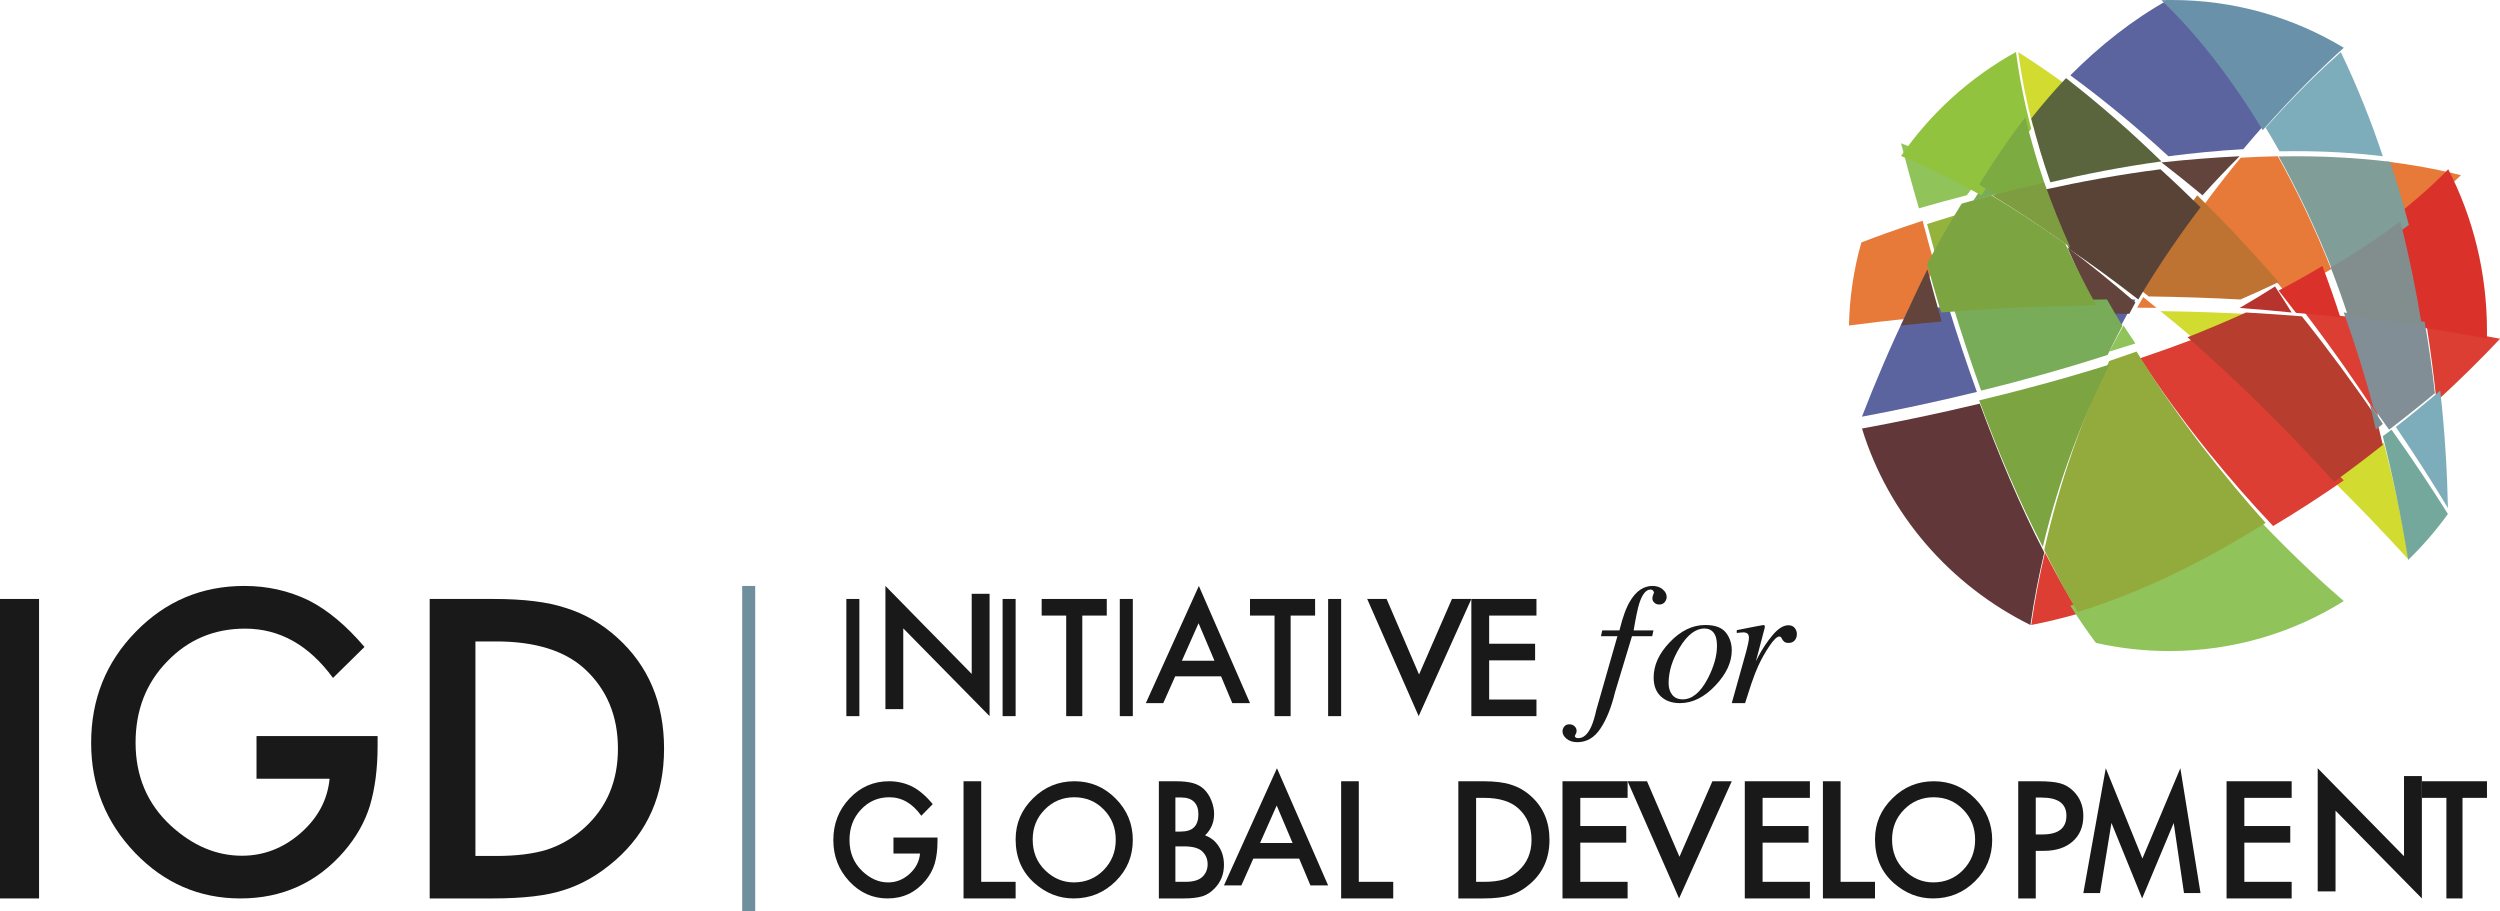 <?xml version="1.0" encoding="UTF-8"?>
<svg width="192px" height="70px" viewBox="0 0 192 70" version="1.1" xmlns="http://www.w3.org/2000/svg" xmlns:xlink="http://www.w3.org/1999/xlink">
    <!-- Generator: Sketch 48.2 (47327) - http://www.bohemiancoding.com/sketch -->
    <title>IGD LOGO-vector</title>
    <desc>Created with Sketch.</desc>
    <defs></defs>
    <g id="Home" stroke="none" stroke-width="1" fill="none" fill-rule="evenodd" transform="translate(-341, -671)">
        <g id="Group-5" transform="translate(341, 671)">
            <g id="IGD-LOGO-vector">
                <path d="M164.599,22.819 C164.441,23.087 164.287,23.357 164.132,23.63 C164.633,23.633 165.129,23.637 165.622,23.644 C165.278,23.364 164.936,23.088 164.599,22.819 M147.657,16.954 C145.502,17.657 143.875,18.262 142.952,18.62 C142.374,20.653 142.046,22.791 142,25 C143.545,24.797 145.074,24.618 146.584,24.464 C147.222,23.133 147.897,21.793 148.613,20.464 C148.269,19.246 147.95,18.071 147.657,16.954 M183.262,12.401 C183.781,13.972 184.242,15.534 184.652,17.08 C186.207,15.943 187.666,14.738 189,13.458 L188.998,13.456 C187.114,12.981 185.198,12.637 183.262,12.401 M174.938,12 C173.984,12.019 173.033,12.056 172.088,12.111 C171.19,13.198 170.265,14.373 169.337,15.631 C171.58,17.904 173.664,20.222 175.573,22.507 C176.752,21.923 177.911,21.311 179.04,20.674 C177.719,17.357 176.326,14.482 174.938,12" id="Fill-1" fill="#E77A39"></path>
                <path d="M166.498,0 C163.779,1.517 161.281,3.498 159,5.785 C161.665,7.737 164.179,9.834 166.533,12 C168.406,11.758 170.332,11.57 172.283,11.457 C172.868,10.757 173.442,10.096 174,9.471 C171.106,4.755 168.342,1.731 166.498,0" id="Fill-2" fill="#5B649F"></path>
                <path d="M172,12 C169.963,12.098 167.954,12.262 166,12.473 C167.084,13.305 168.133,14.149 169.153,15 C170.114,13.928 171.07,12.926 172,12" id="Fill-3" fill="#62443D"></path>
                <path d="M149.636,23.543 C148.607,23.626 147.573,23.72 146.527,23.826 C145.179,26.624 144.006,29.391 143,31.995 C143.001,31.997 143.001,31.999 143.002,32 C145.623,31.51 148.619,30.883 151.826,30.1 C151.023,27.879 150.294,25.672 149.636,23.543 M163.135,23 C162.648,23 162.157,23.002 161.663,23.006 C162.056,23.701 162.457,24.384 162.866,25.056 C163.238,24.356 163.617,23.671 164,23.002 C163.713,23 163.423,23 163.135,23" id="Fill-4" fill="#5B649F"></path>
                <path d="M148.026,20.683 C147.312,22.117 146.636,23.563 146,25 C147.05,24.884 148.088,24.781 149.119,24.691 C148.731,23.32 148.366,21.978 148.026,20.683 M158.772,19 C159.523,20.755 160.334,22.457 161.188,24.104 C161.683,24.099 162.177,24.097 162.665,24.097 C162.955,24.097 163.245,24.097 163.533,24.099 C163.688,23.805 163.842,23.513 164,23.225 C162.177,21.653 160.431,20.252 158.772,19" id="Fill-5" fill="#62443D"></path>
                <path d="M165.915,23.894 C166.748,24.564 167.596,25.265 168.46,26 C169.987,25.414 171.504,24.794 173,24.133 C170.743,24.012 168.377,23.927 165.915,23.894 M155,4 C155.258,5.95 155.644,7.867 156.137,9.741 C157.029,8.677 157.959,7.656 158.926,6.691 C157.653,5.76 156.342,4.859 155,4" id="Fill-6" fill="#D2DB2F"></path>
                <path d="M168.749,15 C167.154,17.086 165.54,19.413 164,21.967 C164.337,22.227 164.681,22.495 165.025,22.766 C167.473,22.799 169.825,22.881 172.067,23 C173.057,22.571 174.035,22.126 175,21.664 C173.085,19.449 170.998,17.204 168.749,15" id="Fill-7" fill="#BE7332"></path>
                <path d="M158.668,6 C157.743,6.98 156.853,8.016 156,9.095 C156.414,10.764 156.907,12.4 157.466,14 C160.109,13.375 162.988,12.809 166,12.397 C163.709,10.167 161.261,8.009 158.668,6" id="Fill-8" fill="#5A653D"></path>
                <path d="M165.925,13 C162.774,13.404 159.764,13.957 157,14.568 C157.582,16.13 158.235,17.658 158.938,19.145 C160.614,20.287 162.377,21.566 164.219,23 C165.769,20.405 167.393,18.04 169,15.92 C168.006,14.936 166.982,13.962 165.925,13" id="Fill-9" fill="#594236"></path>
                <path d="M183.073,34 C181.767,34.929 180.405,35.854 179,36.76 C180.966,38.7 182.967,40.777 184.998,43 C185,42.999 185,43 185,42.998 C184.452,39.79 183.801,36.795 183.073,34" id="Fill-10" fill="#D2DB2F"></path>
                <path d="M186.376,25.077 C186.69,27.064 186.935,28.989 187.123,30.825 C188.928,29.168 190.566,27.545 192,26.025 L192,26.014 C190.382,25.709 188.498,25.387 186.376,25.077 M177,24 C179.119,26.78 181.006,29.487 182.65,32 C181.981,29.254 181.252,26.703 180.482,24.333 C179.361,24.214 178.201,24.102 177,24" id="Fill-11" fill="#DC3E33"></path>
                <path d="M178.363,20.426 C177.268,21.082 176.143,21.711 175,22.311 C175.453,22.885 175.897,23.458 176.331,24.028 C177.507,24.128 178.639,24.237 179.735,24.355 C179.29,22.983 178.831,21.673 178.363,20.426 M188.024,13 C186.731,14.316 185.316,15.557 183.806,16.727 C184.521,19.59 185.072,22.396 185.496,25.083 C187.571,25.386 189.413,25.701 190.994,26 C190.999,25.806 191,25.613 191,25.418 C191,20.918 189.921,16.686 188.024,13" id="Fill-12" fill="#DA322A"></path>
                <path d="M157.054,42.437 C156.628,44.237 156.274,46.094 156,48 C157.232,47.76 158.464,47.458 159.696,47.103 C158.77,45.631 157.889,44.064 157.054,42.437 M168.584,26 C167.181,26.534 165.769,27.039 164.361,27.514 C167.695,32.644 171.39,37.027 174.575,40.4 C176.444,39.284 178.257,38.105 180,36.891 C176.008,32.638 172.175,29.039 168.584,26" id="Fill-13" fill="#DC3E33"></path>
                <path d="M152.047,31 C148.759,31.788 145.687,32.418 143,32.911 C145.021,39.495 149.756,44.937 155.935,48 L155.937,48 C156.213,46.092 156.57,44.233 157,42.432 C155.126,38.812 153.476,34.886 152.047,31" id="Fill-14" fill="#61373A"></path>
                <path d="M172.494,24 C171.014,24.672 169.511,25.304 168,25.9 C171.54,28.997 175.318,32.665 179.255,37 C180.546,36.07 181.799,35.121 183,34.168 C182.828,33.427 182.65,32.699 182.467,31.987 C180.813,29.57 178.914,26.966 176.784,24.293 C175.404,24.183 173.972,24.083 172.494,24" id="Fill-15" fill="#B73D2E"></path>
                <path d="M174.724,22 C173.829,22.571 172.919,23.122 172,23.653 C173.379,23.75 174.714,23.868 176,24 C175.585,23.336 175.16,22.668 174.724,22" id="Fill-16" fill="#B6332E"></path>
                <path d="M146.002,11 C146.002,11.001 146.002,11.002 146,11.003 C146.37,12.438 146.83,14.129 147.376,16 C148.475,15.681 149.709,15.338 151.06,14.99 C151.367,14.552 151.681,14.117 152,13.686 C149.665,12.51 147.645,11.637 146.002,11" id="Fill-17" fill="#90C35A"></path>
                <path d="M163.082,25 C162.714,25.652 162.352,26.319 162,27 C162.665,26.799 163.332,26.591 164,26.378 C163.692,25.924 163.385,25.465 163.082,25" id="Fill-18" fill="#90C35A"></path>
                <path d="M173.564,40 C168.939,42.743 163.979,45.084 159,46.515 C159.635,47.516 160.289,48.472 160.967,49.373 C162.775,49.782 164.66,50 166.594,50 C171.532,50 176.134,48.59 180,46.162 C178.608,44.961 176.274,42.851 173.564,40" id="Fill-19" fill="#90C35A"></path>
                <path d="M152,16 C150.533,16.415 149.193,16.824 148,17.206 C148.321,18.414 148.673,19.684 149.05,21 C149.97,19.313 150.954,17.637 152,16" id="Fill-20" fill="#93B33D"></path>
                <path d="M161.818,22.997 C158.061,23.03 154.105,23.191 150,23.527 C150.647,25.628 151.363,27.807 152.152,30 C155.242,29.242 158.53,28.334 161.868,27.256 C162.237,26.495 162.615,25.749 163,25.021 C162.598,24.357 162.204,23.683 161.818,22.997 M152.468,14 C152.16,14.464 151.857,14.932 151.56,15.403 C152.281,15.196 153.04,14.986 153.827,14.779 C153.363,14.506 152.91,14.247 152.468,14" id="Fill-21" fill="#79AC58"></path>
                <path d="M152.94,15 C152.146,15.213 151.381,15.429 150.651,15.642 C149.713,17.159 148.828,18.713 148,20.278 C148.335,21.481 148.695,22.726 149.08,24 C153.22,23.654 157.21,23.489 161,23.455 C160.155,21.925 159.354,20.345 158.612,18.715 C156.579,17.271 154.681,16.043 152.94,15" id="Fill-22" fill="#7CA440"></path>
                <path d="M154.815,4 C151.286,5.953 148.264,8.694 146,11.979 C147.688,12.696 149.762,13.678 152.16,15 C153.357,13.227 154.636,11.515 156,9.897 C155.491,7.975 155.093,6.008 154.829,4.008 C154.824,4.005 154.821,4.002 154.815,4" id="Fill-23" fill="#91C33F"></path>
                <path d="M155.544,9 C154.285,10.64 153.106,12.377 152,14.174 C152.434,14.436 152.877,14.711 153.331,15 C154.491,14.669 155.718,14.343 157,14.029 C156.445,12.388 155.956,10.712 155.544,9" id="Fill-24" fill="#7CAB41"></path>
                <path d="M156.996,14 C155.599,14.327 154.263,14.667 153,15.012 C154.842,16.132 156.85,17.45 159,19 C158.274,17.376 157.598,15.705 156.996,14" id="Fill-25" fill="#7D9D40"></path>
                <path d="M164.089,27 C163.387,27.248 162.687,27.49 161.989,27.723 C159.949,32.079 158.19,36.929 157,42.236 C157.81,43.898 158.666,45.497 159.565,47 C164.5,45.497 169.416,43.038 174,40.157 C170.909,36.712 167.323,32.238 164.089,27" id="Fill-26" fill="#93AB3D"></path>
                <path d="M162,28 C158.565,29.08 155.181,29.99 152,30.751 C153.409,34.575 155.037,38.439 156.886,42 C158.105,36.88 159.909,32.202 162,28" id="Fill-27" fill="#7CA440"></path>
                <path d="M166.005,0 L166,0 C166,0 166.001,0.001 166.002,0.002 C166.004,0.001 166.004,0 166.005,0" id="Fill-28" fill="#80ADB8"></path>
                <path d="M179.773,4 C178.423,5.199 176.357,7.154 174,9.805 C174.354,10.384 174.709,10.988 175.065,11.621 C175.466,11.613 175.865,11.609 176.268,11.609 C178.509,11.609 180.765,11.729 183,12 C182.113,9.335 181.049,6.65 179.773,4" id="Fill-29" fill="#7DADBA"></path>
                <path d="M187.411,30 C186.33,30.923 185.192,31.856 184,32.789 C185.592,35.12 186.926,37.233 187.989,39 C187.993,38.995 187.996,38.99 188,38.986 C187.949,36.405 187.785,33.357 187.411,30" id="Fill-30" fill="#7DADBA"></path>
                <path d="M176.298,12 C175.864,12 175.433,12.004 175,12.012 C176.429,14.584 177.864,17.563 179.223,21 C181.25,19.846 183.189,18.608 185,17.276 C184.578,15.675 184.103,14.055 183.569,12.428 C181.156,12.131 178.72,12 176.298,12" id="Fill-31" fill="#819D97"></path>
                <path d="M166.799,0 C166.532,0 166.266,0.004 166.003,0.013 C166.001,0.013 166.001,0.014 166,0.014 C167.911,1.839 170.776,5.027 173.777,10 C176.318,7.109 178.544,4.979 180,3.671 L180,3.669 C176.141,1.339 171.624,0 166.799,0" id="Fill-32" fill="#6991A9"></path>
                <path d="M183.671,33 C183.45,33.166 183.226,33.334 183,33.501 C183.739,36.452 184.397,39.613 184.951,43 C186.072,41.913 187.093,40.73 188,39.472 C186.845,37.63 185.398,35.429 183.671,33" id="Fill-33" fill="#74A89D"></path>
                <path d="M180,24 C180.811,26.262 181.58,28.697 182.285,31.318 C182.7,31.89 183.098,32.449 183.482,33 C184.71,32.062 185.885,31.125 187,30.196 C186.8,28.444 186.543,26.607 186.212,24.71 C184.316,24.459 182.236,24.217 180,24" id="Fill-34" fill="#818E95"></path>
                <path d="M184.342,17 C182.668,18.267 180.874,19.444 179,20.541 C179.46,21.735 179.91,22.989 180.346,24.303 C182.382,24.516 184.274,24.754 186,25 C185.584,22.428 185.043,19.741 184.342,17" id="Fill-35" fill="#828E8E"></path>
                <path d="M182,31 C182.16,31.653 182.315,32.321 182.467,33 C182.646,32.852 182.825,32.701 183,32.554 C182.68,32.045 182.346,31.529 182,31" id="Fill-36" fill="#798C8F"></path>
                <polygon id="Fill-37" fill="#1A1919" points="0 69 3 69 3 46 0 46"></polygon>
                <path d="M19.7,56.529 L29,56.529 L29,57.291 C29,59.029 28.801,60.566 28.402,61.903 C28.015,63.141 27.358,64.299 26.434,65.377 C24.344,67.792 21.687,69 18.459,69 C15.311,69 12.614,67.832 10.369,65.496 C8.124,63.151 7,60.336 7,57.052 C7,53.698 8.143,50.853 10.428,48.518 C12.711,46.173 15.49,45 18.767,45 C20.526,45 22.167,45.367 23.694,46.103 C25.151,46.838 26.585,48.032 27.993,49.686 L25.574,52.066 C23.728,49.541 21.478,48.279 18.824,48.279 C16.443,48.279 14.445,49.122 12.832,50.808 C11.219,52.465 10.412,54.542 10.412,57.037 C10.412,59.612 11.312,61.733 13.109,63.4 C14.791,64.947 16.613,65.72 18.578,65.72 C20.249,65.72 21.75,65.144 23.08,63.988 C24.412,62.823 25.156,61.43 25.312,59.807 L19.7,59.807 L19.7,56.529" id="Fill-38" fill="#1A1919"></path>
                <path d="M33,69 L33,46 L37.885,46 C40.227,46 42.076,46.229 43.432,46.685 C44.889,47.132 46.211,47.892 47.397,48.964 C49.799,51.128 51,53.975 51,57.5 C51,61.035 49.748,63.896 47.246,66.08 C45.99,67.173 44.674,67.933 43.296,68.359 C42.01,68.788 40.185,69 37.825,69 L33,69 Z M36.513,65.738 L38.096,65.738 C39.673,65.738 40.984,65.574 42.031,65.246 C43.075,64.899 44.019,64.348 44.864,63.593 C46.594,62.034 47.458,60.003 47.458,57.5 C47.458,54.977 46.603,52.932 44.895,51.363 C43.357,49.962 41.09,49.262 38.096,49.262 L36.513,49.262 L36.513,65.738 Z" id="Fill-39" fill="#1A1919"></path>
                <polygon id="Fill-40" fill="#1A1919" points="65 55 66 55 66 46 65 46"></polygon>
                <polyline id="Fill-41" fill="#1A1919" points="68 54.461 68 45 74.627 51.759 74.627 45.603 76 45.603 76 55 69.371 48.259 69.371 54.461 68 54.461"></polyline>
                <polygon id="Fill-42" fill="#1A1919" points="77 55 78 55 78 46 77 46"></polygon>
                <polyline id="Fill-43" fill="#1A1919" points="83.12 47.276 83.12 55 81.884 55 81.884 47.276 80 47.276 80 46 85 46 85 47.276 83.12 47.276"></polyline>
                <polygon id="Fill-44" fill="#1A1919" points="86 55 87 55 87 46 86 46"></polygon>
                <path d="M93.778,51.944 L90.254,51.944 L89.338,54 L88,54 L92.072,45 L96,54 L94.64,54 L93.778,51.944 Z M93.271,50.743 L92.05,47.862 L90.771,50.743 L93.271,50.743 Z" id="Fill-45" fill="#1A1919"></path>
                <polyline id="Fill-46" fill="#1A1919" points="99.121 47.276 99.121 55 97.885 55 97.885 47.276 96 47.276 96 46 101 46 101 47.276 99.121 47.276"></polyline>
                <polygon id="Fill-47" fill="#1A1919" points="102 55 103 55 103 46 102 46"></polygon>
                <polyline id="Fill-48" fill="#1A1919" points="106.491 46 108.983 51.801 111.51 46 113 46 108.954 55 105 46 106.491 46"></polyline>
                <polyline id="Fill-49" fill="#1A1919" points="118 47.276 114.367 47.276 114.367 49.439 117.896 49.439 117.896 50.716 114.367 50.716 114.367 53.724 118 53.724 118 55 113 55 113 46 118 46 118 47.276"></polyline>
                <path d="M127.851,46.242 C127.751,46.365 127.611,46.427 127.434,46.427 C127.279,46.427 127.152,46.38 127.052,46.284 C126.951,46.189 126.902,46.077 126.902,45.949 C126.902,45.86 126.944,45.707 127.031,45.49 L126.942,45.338 C126.89,45.297 126.828,45.278 126.755,45.278 C126.413,45.278 126.127,45.632 125.896,46.344 C125.769,46.755 125.624,47.445 125.464,48.417 L126.986,48.417 L126.89,48.859 L125.337,48.859 L124.031,53.176 C123.755,54.317 123.386,55.24 122.92,55.944 C122.455,56.649 121.86,57 121.136,57 C120.803,57 120.532,56.914 120.318,56.742 C120.107,56.571 120,56.379 120,56.169 C120,56.036 120.045,55.913 120.133,55.798 C120.222,55.683 120.355,55.626 120.532,55.626 C120.688,55.626 120.819,55.675 120.925,55.775 C121.032,55.873 121.084,55.995 121.084,56.142 C121.084,56.221 121.063,56.301 121.012,56.383 C120.965,56.464 120.943,56.521 120.943,56.551 L121.021,56.651 C121.073,56.676 121.14,56.689 121.222,56.689 C121.61,56.689 121.938,56.394 122.207,55.804 C122.348,55.495 122.477,55.071 122.596,54.53 L124.218,48.859 L122.955,48.859 L123.051,48.417 L124.373,48.417 C124.622,47.39 124.9,46.63 125.211,46.136 C125.671,45.378 126.24,45 126.918,45 C127.227,45 127.485,45.086 127.69,45.258 C127.897,45.429 128,45.625 128,45.845 C128,45.986 127.951,46.119 127.851,46.242" id="Fill-50" fill="#1A1919"></path>
                <path d="M132.542,48.577 C132.847,48.963 133,49.419 133,49.945 C133,50.857 132.585,51.753 131.757,52.632 C130.902,53.545 129.99,54 129.019,54 C128.408,54 127.919,53.829 127.552,53.484 C127.183,53.14 127,52.654 127,52.03 C127,51.087 127.411,50.185 128.236,49.324 C129.077,48.44 129.988,48 130.967,48 C131.712,48 132.236,48.193 132.542,48.577 M128.424,53.358 C128.609,53.592 128.878,53.71 129.233,53.71 C129.954,53.71 130.594,53.18 131.153,52.121 C131.626,51.212 131.863,50.377 131.863,49.614 C131.863,49.292 131.823,49.031 131.745,48.833 C131.589,48.459 131.306,48.271 130.894,48.271 C130.216,48.271 129.58,48.764 128.986,49.75 C128.428,50.671 128.149,51.578 128.149,52.47 C128.149,52.826 128.241,53.123 128.424,53.358" id="Fill-51" fill="#1A1919"></path>
                <path d="M135.519,48.035 L135.542,48.118 L135.53,48.218 L134.852,50.792 L135.006,50.486 C135.325,49.866 135.7,49.299 136.127,48.788 C136.555,48.275 136.962,48.019 137.348,48.019 C137.557,48.019 137.718,48.088 137.831,48.224 C137.944,48.361 138,48.517 138,48.691 C138,48.89 137.944,49.054 137.831,49.184 C137.718,49.313 137.562,49.377 137.363,49.377 C137.225,49.377 137.121,49.351 137.05,49.299 C136.979,49.245 136.924,49.184 136.883,49.114 L136.804,48.969 L136.741,48.906 L136.652,48.883 C136.477,48.883 136.227,49.123 135.901,49.602 C135.575,50.081 135.282,50.599 135.026,51.158 C134.87,51.498 134.697,51.946 134.505,52.504 C134.385,52.856 134.223,53.354 134.022,54 L133,54 L134.11,50.031 C134.172,49.802 134.221,49.597 134.259,49.417 C134.297,49.237 134.318,49.09 134.318,48.976 C134.318,48.844 134.284,48.742 134.216,48.672 C134.15,48.602 134.035,48.567 133.869,48.567 C133.817,48.567 133.751,48.571 133.671,48.581 C133.59,48.589 133.496,48.6 133.383,48.612 L133.383,48.395 L133.651,48.343 C133.997,48.272 134.376,48.197 134.787,48.118 C135.197,48.039 135.414,48 135.436,48 L135.519,48.035" id="Fill-52" fill="#1A1919"></path>
                <path d="M68.618,64.323 L72,64.323 L72,64.609 C72,65.261 71.928,65.837 71.782,66.338 C71.641,66.803 71.403,67.237 71.067,67.641 C70.308,68.547 69.341,69 68.168,69 C67.023,69 66.042,68.562 65.225,67.687 C64.409,66.807 64,65.751 64,64.519 C64,63.262 64.416,62.196 65.246,61.319 C66.077,60.44 67.088,60 68.279,60 C68.918,60 69.516,60.138 70.071,60.414 C70.601,60.689 71.122,61.136 71.634,61.757 L70.754,62.65 C70.083,61.703 69.265,61.229 68.299,61.229 C67.434,61.229 66.708,61.546 66.121,62.178 C65.535,62.8 65.241,63.578 65.241,64.514 C65.241,65.48 65.568,66.275 66.222,66.9 C66.833,67.481 67.496,67.77 68.209,67.77 C68.818,67.77 69.364,67.555 69.848,67.121 C70.332,66.684 70.602,66.161 70.659,65.553 L68.618,65.553 L68.618,64.323" id="Fill-53" fill="#1A1919"></path>
                <polyline id="Fill-54" fill="#1A1919" points="75.357 60 75.357 67.724 78 67.724 78 69 74 69 74 60 75.357 60"></polyline>
                <path d="M78,64.463 C78,63.241 78.445,62.192 79.334,61.315 C80.218,60.437 81.281,60 82.523,60 C83.749,60 84.802,60.442 85.679,61.326 C86.56,62.211 87,63.274 87,64.512 C87,65.761 86.558,66.82 85.673,67.69 C84.785,68.564 83.712,69 82.456,69 C81.345,69 80.346,68.612 79.462,67.834 C78.488,66.978 78,65.854 78,64.463 M79.311,64.476 C79.311,65.436 79.631,66.223 80.27,66.842 C80.905,67.459 81.639,67.768 82.473,67.768 C83.375,67.768 84.138,67.454 84.759,66.824 C85.379,66.188 85.69,65.413 85.69,64.5 C85.69,63.574 85.383,62.799 84.771,62.174 C84.16,61.545 83.406,61.23 82.506,61.23 C81.61,61.23 80.854,61.545 80.236,62.174 C79.62,62.796 79.311,63.563 79.311,64.476" id="Fill-55" fill="#1A1919"></path>
                <path d="M89,69 L89,60 L90.264,60 C90.828,60 91.279,60.047 91.612,60.14 C91.95,60.234 92.236,60.391 92.468,60.611 C92.704,60.842 92.892,61.127 93.031,61.469 C93.171,61.814 93.243,62.164 93.243,62.518 C93.243,63.163 93.011,63.709 92.55,64.157 C92.998,64.32 93.351,64.605 93.608,65.013 C93.87,65.417 94,65.887 94,66.423 C94,67.127 93.768,67.721 93.303,68.208 C93.022,68.506 92.709,68.715 92.359,68.831 C91.977,68.944 91.5,69 90.926,69 L89,69 Z M90.27,63.865 L90.67,63.865 C91.141,63.865 91.487,63.754 91.708,63.53 C91.928,63.307 92.037,62.976 92.037,62.542 C92.037,62.118 91.925,61.796 91.699,61.577 C91.473,61.357 91.147,61.247 90.717,61.247 L90.27,61.247 L90.27,63.865 Z M90.27,67.724 L91.055,67.724 C91.63,67.724 92.052,67.603 92.321,67.362 C92.605,67.102 92.746,66.772 92.746,66.372 C92.746,65.983 92.61,65.656 92.338,65.392 C92.073,65.131 91.597,65.001 90.914,65.001 L90.27,65.001 L90.27,67.724 Z" id="Fill-56" fill="#1A1919"></path>
                <path d="M99.777,65.943 L96.253,65.943 L95.337,68 L94,68 L98.071,59 L102,68 L100.641,68 L99.777,65.943 Z M99.271,64.743 L98.05,61.863 L96.772,64.743 L99.271,64.743 Z" id="Fill-57" fill="#1A1919"></path>
                <polyline id="Fill-58" fill="#1A1919" points="104.356 60 104.356 67.724 107 67.724 107 69 103 69 103 60 104.356 60"></polyline>
                <path d="M112,69 L112,60 L113.9,60 C114.81,60 115.529,60.09 116.057,60.268 C116.623,60.443 117.137,60.74 117.597,61.16 C118.532,62.007 119,63.121 119,64.501 C119,65.883 118.513,67.003 117.539,67.856 C117.05,68.285 116.54,68.582 116.004,68.75 C115.503,68.916 114.794,69 113.875,69 L112,69 Z M113.365,67.724 L113.981,67.724 C114.595,67.724 115.104,67.66 115.512,67.532 C115.918,67.395 116.285,67.18 116.613,66.884 C117.285,66.274 117.622,65.48 117.622,64.501 C117.622,63.512 117.288,62.712 116.626,62.098 C116.027,61.551 115.145,61.276 113.981,61.276 L113.365,61.276 L113.365,67.724 Z" id="Fill-59" fill="#1A1919"></path>
                <polyline id="Fill-60" fill="#1A1919" points="125 61.276 121.367 61.276 121.367 63.439 124.895 63.439 124.895 64.715 121.367 64.715 121.367 67.724 125 67.724 125 69 120 69 120 60 125 60 125 61.276"></polyline>
                <polyline id="Fill-61" fill="#1A1919" points="126.49 60 128.983 65.801 131.511 60 133 60 128.954 69 125 60 126.49 60"></polyline>
                <polyline id="Fill-62" fill="#1A1919" points="139 61.276 135.367 61.276 135.367 63.439 138.896 63.439 138.896 64.715 135.367 64.715 135.367 67.724 139 67.724 139 69 134 69 134 60 139 60 139 61.276"></polyline>
                <polyline id="Fill-63" fill="#1A1919" points="141.357 60 141.357 67.724 144 67.724 144 69 140 69 140 60 141.357 60"></polyline>
                <path d="M144,64.463 C144,63.241 144.444,62.192 145.334,61.315 C146.217,60.437 147.28,60 148.522,60 C149.749,60 150.8,60.442 151.679,61.326 C152.559,62.211 153,63.274 153,64.512 C153,65.761 152.558,66.82 151.672,67.69 C150.784,68.564 149.712,69 148.455,69 C147.344,69 146.346,68.612 145.459,67.834 C144.487,66.978 144,65.854 144,64.463 M145.31,64.476 C145.31,65.436 145.631,66.223 146.269,66.842 C146.905,67.459 147.638,67.768 148.472,67.768 C149.375,67.768 150.137,67.454 150.758,66.824 C151.379,66.188 151.689,65.413 151.689,64.5 C151.689,63.574 151.383,62.799 150.77,62.174 C150.159,61.545 149.406,61.23 148.505,61.23 C147.61,61.23 146.854,61.545 146.236,62.174 C145.619,62.796 145.31,63.563 145.31,64.476" id="Fill-64" fill="#1A1919"></path>
                <path d="M156.347,65.345 L156.347,69 L155,69 L155,60 L156.526,60 C157.272,60 157.835,60.052 158.215,60.157 C158.602,60.263 158.94,60.46 159.232,60.752 C159.744,61.257 160,61.894 160,62.663 C160,63.487 159.727,64.141 159.181,64.623 C158.634,65.105 157.896,65.345 156.969,65.345 L156.347,65.345 Z M156.347,64.086 L156.848,64.086 C158.084,64.086 158.7,63.606 158.7,62.646 C158.7,61.717 158.064,61.253 156.79,61.253 L156.347,61.253 L156.347,64.086 Z" id="Fill-65" fill="#1A1919"></path>
                <polyline id="Fill-66" fill="#1A1919" points="160 68.59 161.724 59 164.537 65.933 167.451 59 169 68.59 167.731 68.59 166.941 63.206 164.516 69 162.16 63.2 161.279 68.59 160 68.59"></polyline>
                <polyline id="Fill-67" fill="#1A1919" points="176 61.276 172.366 61.276 172.366 63.439 175.893 63.439 175.893 64.715 172.366 64.715 172.366 67.724 176 67.724 176 69 171 69 171 60 176 60 176 61.276"></polyline>
                <polyline id="Fill-68" fill="#1A1919" points="178 68.461 178 59 184.628 65.758 184.628 59.603 186 59.603 186 69 179.369 62.259 179.369 68.461 178 68.461"></polyline>
                <polyline id="Fill-69" fill="#1A1919" points="189.121 61.276 189.121 69 187.883 69 187.883 61.276 186 61.276 186 60 191 60 191 61.276 189.121 61.276"></polyline>
                <polygon id="Fill-70" fill="#6F8F9D" points="57 70 58 70 58 45 57 45"></polygon>
            </g>
        </g>
    </g>
</svg>